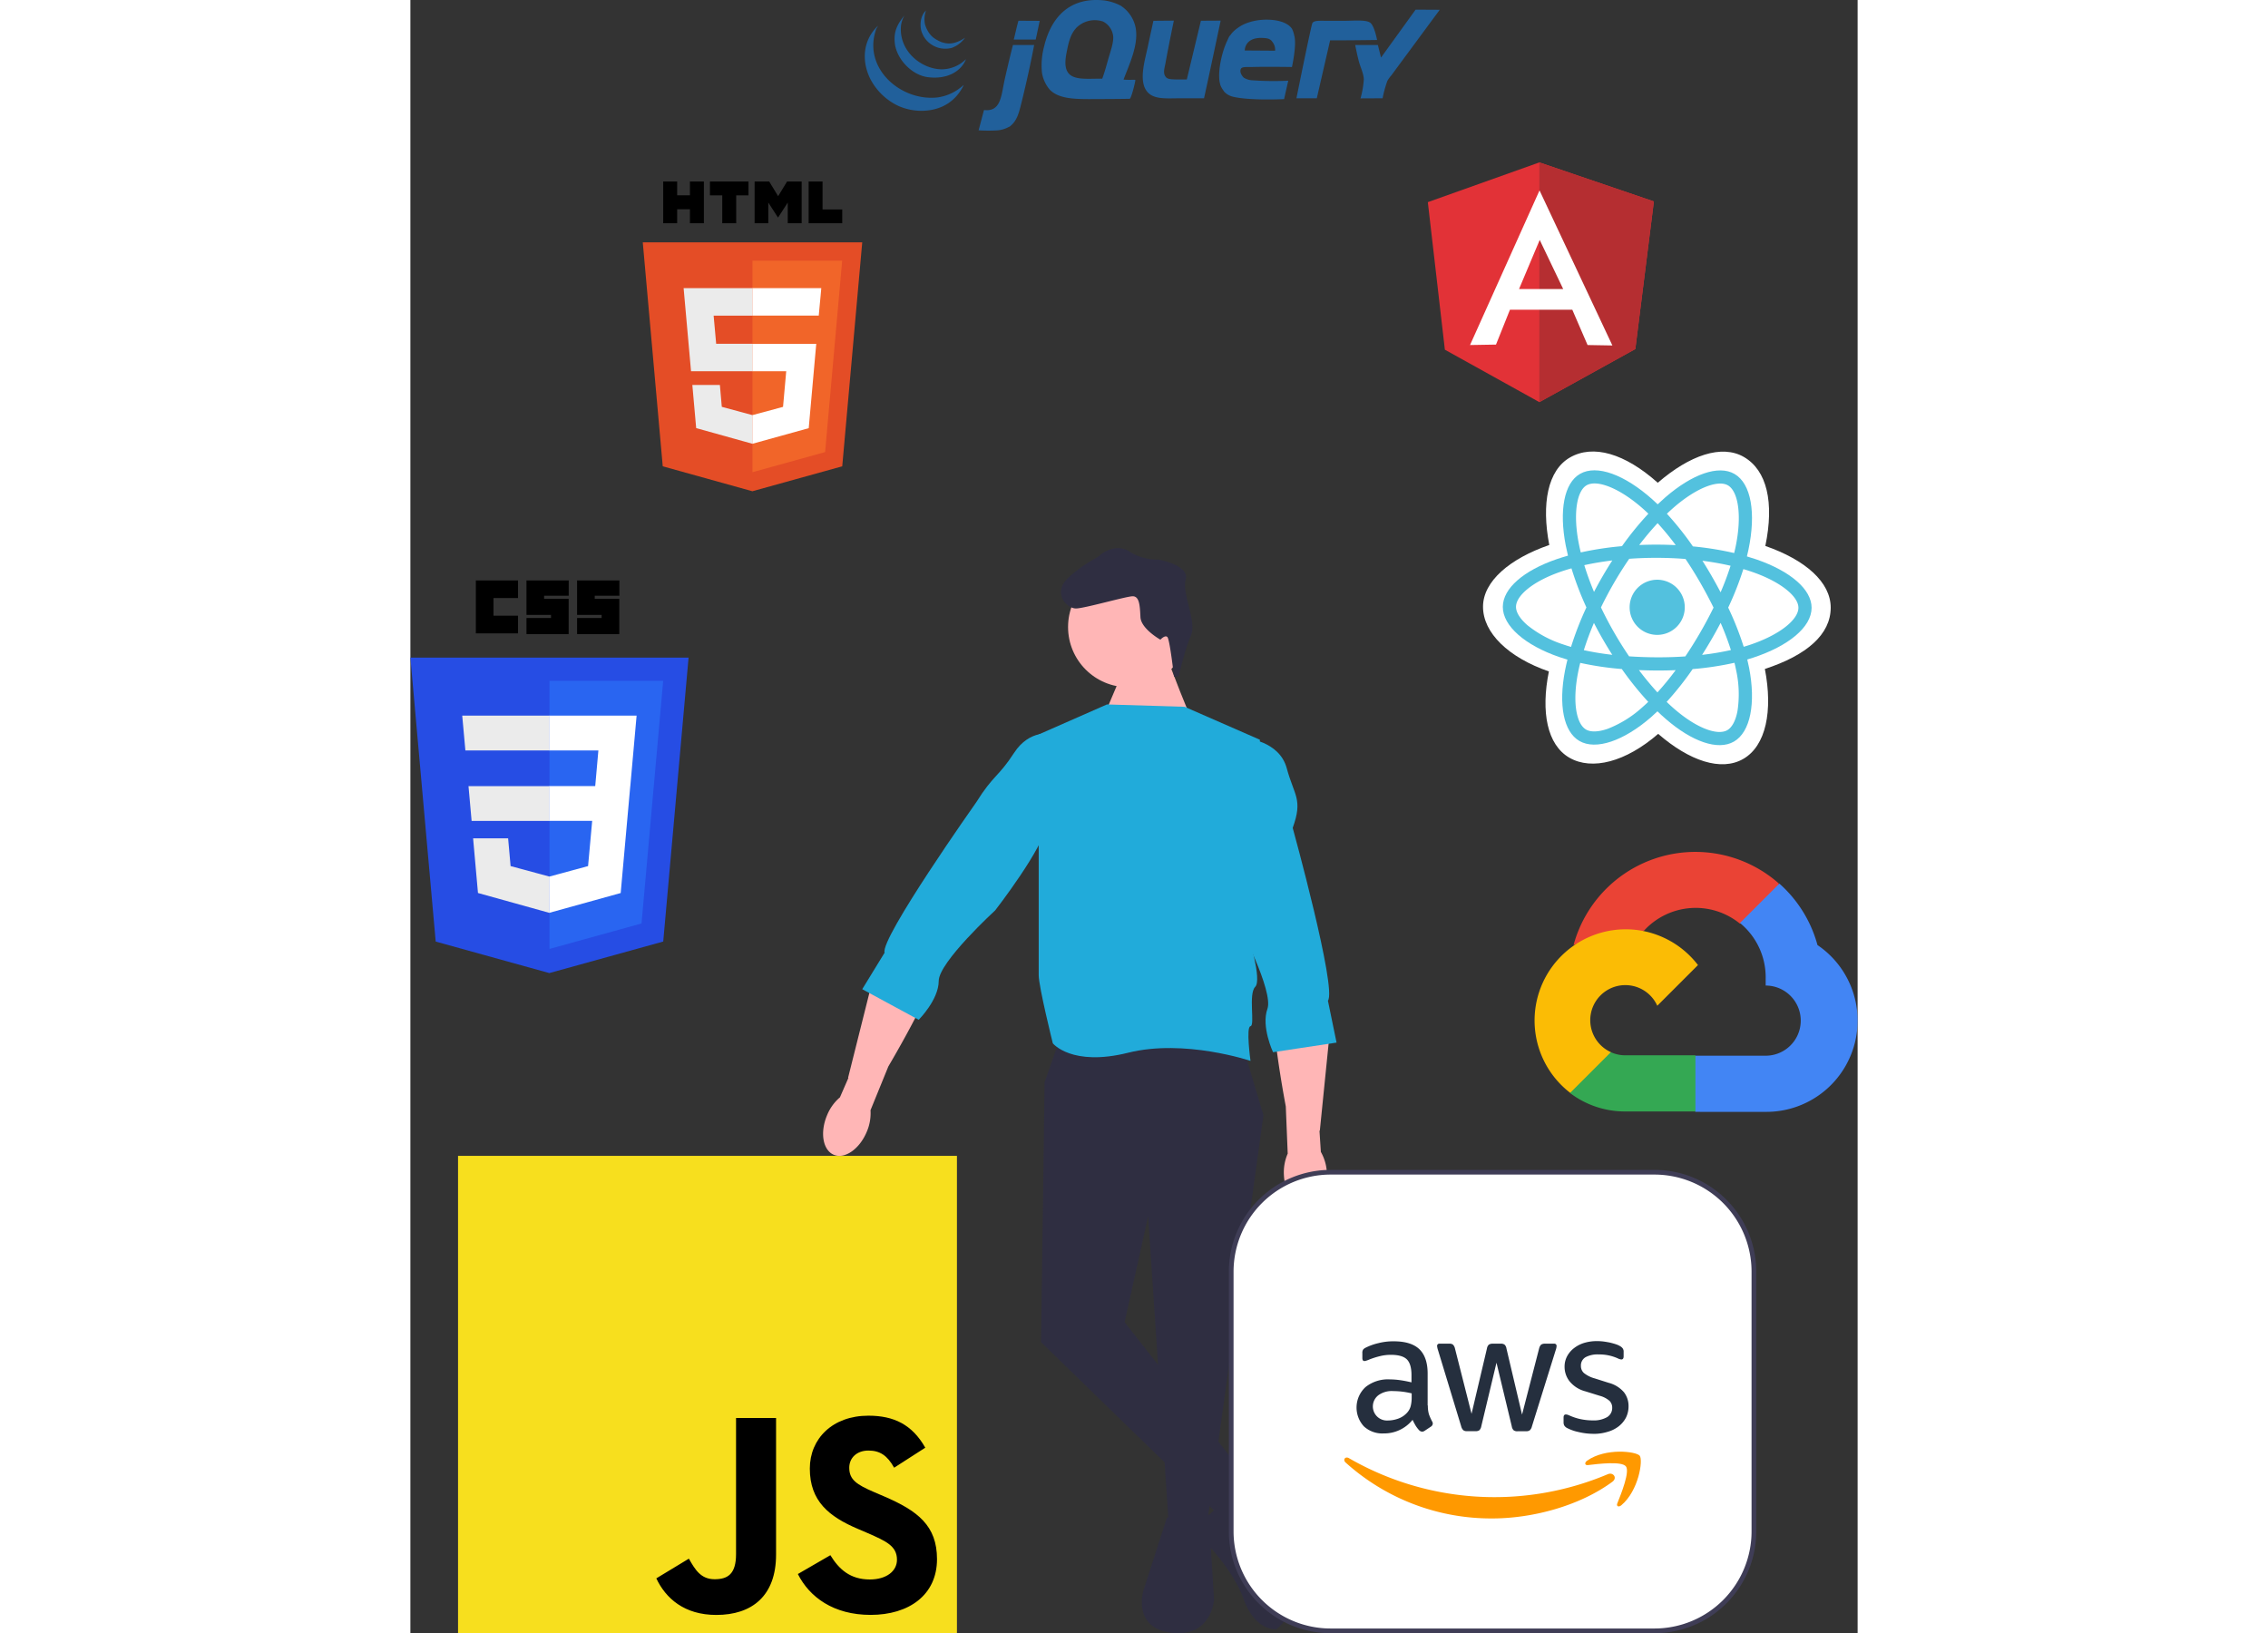 <svg
      xmlns="http://www.w3.org/2000/svg"
      width="486.05"
      height="350"
      viewBox="0 0 486.05 548.5"
    >
      <rect x="0" y="0" width="486.05" height="548.5" fill="#333333" stroke="none"/>
      <g
        id="Group_619"
        data-name="Group 619"
        transform="translate(-30.64 74.679)"
      >
        <path
          id="Path_6434"
          data-name="Path 6434"
          d="M420.736,275.668c-.79-.79-7.113-17.387-7.113-17.387l-15.016-.79-6.871,16.2,29,1.979Z"
          transform="translate(-127.7 -109.023)"
          fill="#ffb6b6"
        />
        <circle
          id="Ellipse_659"
          data-name="Ellipse 659"
          cx="20.213"
          cy="20.213"
          r="20.213"
          transform="translate(251.519 115.689)"
          fill="#ffb6b6"
        />
        <path
          id="Path_6435"
          data-name="Path 6435"
          d="M432,418.781l7.113,23.71L420.147,580.007H407.306l-6.917-103.532-7.9,35.565,40.306,51.371-10.274,11.855L364.43,518.757l1.186-87.33,4.742-13.435Z"
          transform="translate(-121.975 -142.677)"
          fill="#2f2e41"
        />
        <path
          id="Path_6436"
          data-name="Path 6436"
          d="M412.424,251.166l-1.579.078s-1.412-12.591-2.24-13.341-2.329.906-2.329.906-6.509-3.636-6.7-7.582-.35-7.1-2.718-6.988-15.632,3.935-18.789,4.091-8.166-5.137-2.874-10.145,9.951-6.82,10.7-7.649,5.692-4.237,10.008-1.284a17.979,17.979,0,0,0,9.842,2.68s10.378,1.862,9.033,6.676,3.857,14.053,1.723,18.906-4.075,13.652-4.075,13.652Z"
          transform="translate(-123.746 -98.66)"
          fill="#2f2e41"
        />
        <path
          id="Path_6437"
          data-name="Path 6437"
          d="M415.689,619.991l14.226,1.581,1.581,26.08s-.79,12.645-14.226,11.064-9.484-14.226-9.484-14.226Z"
          transform="translate(-130.952 -185.032)"
          fill="#2f2e41"
        />
        <path
          id="Path_6438"
          data-name="Path 6438"
          d="M438.946,595.989s10.274-4.742,11.855.79l3.161,11.064s0,11.065.79,11.855,15.806,21.339,2.371,32.4c0,0-7.113.79-11.064-10.274S430.252,619.7,430.252,619.7s-2.3-5.532,1.618-5.137,9.446-9.089,7.866-12.25A10.03,10.03,0,0,1,438.946,595.989Z"
          transform="translate(-135.636 -179.603)"
          fill="#2f2e41"
        />
        <path
          id="Path_6439"
          data-name="Path 6439"
          d="M275.38,445.5c-3.677-1.549-4.685-7.487-2.25-13.267a15.689,15.689,0,0,1,4.325-6.017l2.84-6.515-.1-.068,8.167-32.547a25,25,0,0,1,14.307-17.006c4.271-1.816,8.324-2.145,9.5,2.207,1.956,7.222-10.782,30.484-18.462,43.573l-5.983,14.682a15.691,15.691,0,0,1-1.282,7.3c-2.433,5.778-7.386,9.206-11.063,7.658h0Z"
          transform="translate(-102.552 -132.365)"
          fill="#ffb6b6"
        />
        <path
          id="Path_6440"
          data-name="Path 6440"
          d="M386.349,274.491l26.08.79,25.29,11.064-3.952,65.6s4.742,15.016,2.371,17.387,0,13-1.581,13.218,0,11.65,0,11.65-22.129-7.48-41.1-2.738-25.29-3.161-25.29-3.161-4.742-18.968-4.742-22.919V284.572l22.919-10.081Z"
          transform="translate(-121.765 -112.588)"
          fill="#21abda"
        />
        <path
          id="Path_6441"
          data-name="Path 6441"
          d="M352.051,286.825s-7.376-1.7-12.629,6.4-7,7.442-12.661,16.522c0,0-32.4,45.838-30.822,50.58l-7.508,12.25L307.4,382.849s6.718-6.718,6.718-13.04,18.968-23.71,18.968-23.71,16.6-21.339,17.387-29.242S352.051,286.825,352.051,286.825Z"
          transform="translate(-106.039 -115.043)"
          fill="#21abda"
        />
        <g
          id="Group_617"
          data-name="Group 617"
          transform="translate(374.113 180.395)"
        >
          <g
            id="Group_616"
            data-name="Group 616"
            transform="translate(34.091 31.028)"
          >
            <path
              id="Path_6444"
              data-name="Path 6444"
              d="M577.1,547.514h3.309l9.43-9.43.463-4a42.386,42.386,0,0,0-68.955,20.68,5.13,5.13,0,0,1,3.309-.2l18.86-3.11s.96-1.589,1.456-1.489a23.526,23.526,0,0,1,32.194-2.448Z"
              transform="translate(-508.261 -523.472)"
              fill="#ea4335"
            />
            <path
              id="Path_6445"
              data-name="Path 6445"
              d="M604.3,555.044A42.482,42.482,0,0,0,591.5,534.4l-13.236,13.235a23.526,23.526,0,0,1,8.637,18.662v2.349a11.779,11.779,0,0,1,0,23.558H563.341l-2.35,2.383v14.129l2.35,2.349H586.9a30.639,30.639,0,0,0,17.4-56.018h0Z"
              transform="translate(-509.292 -523.756)"
              fill="#4285f4"
            />
            <path
              id="Path_6446"
              data-name="Path 6446"
              d="M538.687,612.442h23.559v-18.86H538.687a11.705,11.705,0,0,1-4.864-1.059l-3.309,1.026-9.5,9.429-.827,3.309a30.474,30.474,0,0,0,18.5,6.154Z"
              transform="translate(-508.23 -525.268)"
              fill="#34a853"
            />
            <path
              id="Path_6447"
              data-name="Path 6447"
              d="M538.368,550.16a30.639,30.639,0,0,0-18.5,54.926l13.666-13.665a11.779,11.779,0,1,1,15.585-15.584l13.665-13.666a30.606,30.606,0,0,0-24.419-12.011Z"
              transform="translate(-507.911 -524.166)"
              fill="#fbbc05"
            />
          </g>
        </g>
        <g
          id="Group_618"
          data-name="Group 618"
          transform="translate(301.962 173.218)"
        >
          <path
            id="Path_6448"
            data-name="Path 6448"
            d="M474.429,466.333c3.984-.209,6.948-5.453,6.62-11.716a15.693,15.693,0,0,0-2.027-7.128l-.461-7.092.119-.03,3.364-33.387a25,25,0,0,0-7.686-20.852c-3.4-3.158-7.1-4.843-9.688-1.149-4.291,6.129-.2,32.334,2.578,47.252l.645,15.841a15.694,15.694,0,0,0-1.272,7.3c.327,6.261,3.823,11.167,7.807,10.958Z"
            transform="translate(-444.565 -308.532)"
            fill="#ffb6b6"
          />
          <path
            id="Path_6449"
            data-name="Path 6449"
            d="M448.722,288.807s11.481.781,14,10.093,5.5,10.385,2.008,20.049c0,0,14.923,54.115,11.827,58.039l2.9,14.071-21.329,3.227s-4.039-8.6-1.893-14.546-9.8-28.74-9.8-28.74-8.369-25.7-6.431-33.407,8.706-28.786,8.706-28.786h0Z"
            transform="translate(-439.725 -288.807)"
            fill="#21abda"
          />
        </g>
        <g
          id="Group_637"
          data-name="Group 637"
          transform="translate(372.348 -20.137)"
        >
          <path
            id="Path_6494"
            data-name="Path 6494"
            d="M704.136,144.334l37.456-13.345L780.056,144.1l-6.228,49.556L741.592,211.5,709.86,193.889Z"
            transform="translate(-704.136 -130.988)"
            fill="#e23237"
          />
          <path
            id="Path_6495"
            data-name="Path 6495"
            d="M808.653,144.1l-38.464-13.108v80.516l32.236-17.823,6.228-49.585Z"
            transform="translate(-732.734 -130.989)"
            fill="#b52e31"
          />
          <path
            id="Path_6496"
            data-name="Path 6496"
            d="M752.474,147.568,729.135,199.5l8.719-.148,4.686-11.714h20.937l5.131,11.863,8.333.148Zm.06,16.637,7.888,16.489H745.594l6.94-16.489Z"
            transform="translate(-714.959 -138.167)"
            fill="#fff"
          />
        </g>
        <g
          id="Group_638"
          data-name="Group 638"
          transform="translate(30.64 120.251)"
        >
          <path
            id="Path_6595"
            data-name="Path 6595"
            d="M245.236,410.863l-38.154-10.58-8.5-95.363h93.426l-8.51,95.349Z"
            transform="translate(-198.58 -278.993)"
            fill="#264de4"
          />
          <path
            id="Path_6596"
            data-name="Path 6596"
            d="M331.049,403.359l7.273-81.479H300.14v90.031Z"
            transform="translate(-253.42 -288.151)"
            fill="#2965f1"
          />
          <path
            id="Path_6597"
            data-name="Path 6597"
            d="M238.5,370.943l1.049,11.694h26.175V370.943Zm-2.107-23.673,1.063,11.694H265.72V347.27H236.37Zm29.327,54.048h-.051L252.641,397.8l-.833-9.329H240.046l1.638,18.364,23.958,6.666h.055Z"
            transform="translate(-218.986 -301.861)"
            fill="#ebebeb"
          />
          <path
            id="Path_6598"
            data-name="Path 6598"
            d="M246.38,248.56h14.164v5.925H252.3v5.925h8.244v5.925H246.38Zm17.021,0h14.164v5.152H269.3v1.03h8.244v11.85H263.378v-5.41h8.244v-1.03h-8.244V248.56Zm17.021,0h14.164v5.152H286.3v1.03h8.244v11.85H280.376v-5.41h8.244v-1.03h-8.244V248.56Z"
            transform="translate(-224.391 -248.56)"
          />
          <path
            id="Path_6599"
            data-name="Path 6599"
            d="M327.206,370.943l2.112-23.673H300v11.694h16.483l-1.062,11.961H300v11.694h14.4l-1.38,15.181L300,401.327v12.168l23.976-6.647.175-1.978,2.76-30.794.285-3.142Z"
            transform="translate(-253.345 -301.861)"
            fill="#fff"
          />
        </g>
        <g
          id="Group_639"
          data-name="Group 639"
          transform="translate(46.642 313.506)"
        >
          <path
            id="Path_6561"
            data-name="Path 6561"
            d="M585,276.09H752.558V436.4H585Z"
            transform="translate(-585 -276.09)"
            fill="#f7df1e"
          />
          <path
            id="Path_6562"
            data-name="Path 6562"
            d="M654.21,450.1l10.945-6.625c2.114,3.744,4.032,6.912,8.641,6.912,4.418,0,7.2-1.728,7.2-8.445v-45.7h13.439v45.883c0,13.918-8.152,20.254-20.064,20.254-10.75,0-16.989-5.57-20.157-12.287m47.519-1.44,10.94-6.336c2.88,4.706,6.625,8.151,13.249,8.151,5.57,0,9.119-2.782,9.119-6.625,0-4.608-3.647-6.239-9.782-8.929l-3.359-1.44c-9.695-4.125-16.129-9.309-16.129-20.254,0-10.081,7.679-17.76,19.678-17.76,8.543,0,14.673,2.978,19.1,10.749l-10.461,6.723c-2.3-4.13-4.8-5.761-8.641-5.761-3.935,0-6.434,2.495-6.434,5.761,0,4.032,2.494,5.663,8.255,8.152l3.359,1.44c11.412,4.891,17.858,9.885,17.858,21.118,0,12.1-9.505,18.721-22.281,18.721-12.5,0-20.542-5.978-24.455-13.727"
            transform="translate(-587.626 -308.199)"
          />
        </g>
        <g
          id="Group_640"
          data-name="Group 640"
          transform="translate(108.688 -13.727)"
        >
          <path
            id="Path_6587"
            data-name="Path 6587"
            d="M971.933,337.49,965.218,412.7l-30.183,8.372-30.1-8.372L898.23,337.49Z"
            transform="translate(-898.23 -317.045)"
            fill="#e44d26"
          />
          <path
            id="Path_6588"
            data-name="Path 6588"
            d="M981.86,422.487l24.389-6.759,5.728-64.278H981.86Z"
            transform="translate(-945.011 -324.854)"
            fill="#f16529"
          />
          <path
            id="Path_6589"
            data-name="Path 6589"
            d="M939.441,381.617h13.051V372.39H929.36l.22,2.476,2.269,25.424H952.5v-9.227h-12.21Zm2.1,23.287h-9.253l1.291,14.488,18.876,5.261h.044v-9.628h-.04l-10.276-2.776Z"
            transform="translate(-915.643 -336.567)"
            fill="#ebebeb"
          />
          <path
            id="Path_6590"
            data-name="Path 6590"
            d="M913.8,291.09h4.688v4.631h4.287V291.09h4.688v14.029h-4.688v-4.7h-4.287v4.7H913.8Zm19.828,4.653H929.5V291.09h12.946v4.653h-4.129v9.376h-4.684v-9.376h0ZM944.5,291.09h4.891l3.01,4.931,3.005-4.931H960.3v14.029h-4.671v-6.953l-3.225,4.988h-.08l-3.23-4.988v6.953H944.5Zm18.127,0h4.689v9.39h6.609v4.635H962.643V291.09Z"
            transform="translate(-906.939 -291.09)"
          />
          <path
            id="Path_6591"
            data-name="Path 6591"
            d="M981.79,400.285h11.359l-1.07,11.967-10.289,2.776v9.619l18.916-5.243.136-1.56,2.168-24.291.225-2.476H981.79V400.3Zm0-18.7v.022h22.287l.185-2.075.441-4.679.22-2.476H981.79v9.2Z"
            transform="translate(-944.972 -336.562)"
            fill="#fff"
          />
        </g>
        <g
          id="Group_641"
          data-name="Group 641"
          transform="translate(390.882 76.956)"
        >
          <path
            id="Path_6497"
            data-name="Path 6497"
            d="M770.2,431.336c-.028,8.819,8.557,17.078,22.119,21.762-2.754,13.64-.563,24.647,6.855,28.957,7.626,4.43,19.017,1.416,29.849-7.992,10.5,9.095,21.132,12.695,28.571,8.419,7.646-4.394,10-16.134,7.263-30.217,14.155-4.63,22.087-11.625,22.115-20.56.027-8.614-8.576-16.093-21.955-20.747,3.046-14.646.538-25.388-7.188-29.876-7.448-4.327-18.226-.61-28.94,8.655-11.085-9.9-21.734-12.951-29.481-8.5-7.469,4.292-9.631,15.486-6.956,29.4C779.319,415.164,770.224,422.756,770.2,431.336Z"
            transform="translate(-770.198 -379.238)"
            fill="#fff"
          />
          <path
            id="Path_6498"
            data-name="Path 6498"
            d="M864.239,417.5q-1.653-.573-3.335-1.063.283-1.133.523-2.275c2.566-12.259.945-22.146-4.687-25.417-5.4-3.137-14.258.088-23.218,7.836q-1.324,1.148-2.59,2.361-.842-.812-1.713-1.593c-9.339-8.345-18.715-11.878-24.362-8.633-5.414,3.112-7.045,12.4-4.806,24.03q.334,1.728.755,3.437c-1.329.373-2.613.771-3.842,1.195-10.991,3.793-18.022,9.77-18.042,15.993-.02,6.427,7.486,12.9,18.91,16.842q1.389.478,2.8.885-.465,1.838-.827,3.7c-2.2,11.416-.54,20.492,4.841,23.619,5.557,3.228,14.912-.042,24.037-7.967q1.082-.94,2.17-1.988,1.361,1.322,2.8,2.567c8.79,7.612,17.485,10.7,22.881,7.6,5.573-3.2,7.411-12.941,5.1-24.8q-.264-1.359-.613-2.774.986-.287,1.93-.6c11.9-3.9,19.657-10.245,19.677-16.758.019-6.245-7.2-12.308-18.387-16.2Z"
            transform="translate(-772.273 -381.207)"
            fill="#53c1de"
          />
          <path
            id="Path_6499"
            data-name="Path 6499"
            d="M862.951,447.623c-.567.186-1.15.365-1.744.539A103.969,103.969,0,0,0,856,435.008a103.909,103.909,0,0,0,5.088-12.93q1.59.466,3.08.983c9.586,3.333,15.425,8.237,15.413,12-.013,4.009-6.351,9.194-16.627,12.563Zm-4.286,8.426a37.515,37.515,0,0,1,.455,13.689c-.628,3.327-1.877,5.543-3.416,6.427-3.274,1.881-10.256-.6-17.772-7.109q-1.293-1.119-2.6-2.386a104.086,104.086,0,0,0,8.727-11.01,103.406,103.406,0,0,0,14.052-2.12q.313,1.281.553,2.511ZM815.53,475.711c-3.2,1.118-5.74,1.142-7.274.251-3.266-1.9-4.6-9.185-2.716-18.948q.336-1.731.768-3.441a104.183,104.183,0,0,0,13.969,2.067,107.808,107.808,0,0,0,8.867,11.027q-.968.931-1.981,1.813a37.518,37.518,0,0,1-11.632,7.231ZM800.66,447.4a37.535,37.535,0,0,1-12.075-6.464c-2.565-2.211-3.857-4.4-3.851-6.177.012-3.776,5.657-8.575,15.057-11.819q1.77-.608,3.573-1.112a106.275,106.275,0,0,0,5.013,13.113,107.864,107.864,0,0,0-5.159,13.267Q801.93,447.838,800.66,447.4Zm5.122-34.117c-1.918-9.967-.6-17.476,2.663-19.352,3.476-2,11.139.891,19.2,8.1.515.461,1.033.943,1.551,1.442a106.173,106.173,0,0,0-8.868,10.9,108.267,108.267,0,0,0-13.845,2.107q-.391-1.589-.7-3.2Zm44.7,11.187q-1.512-2.632-3.137-5.2c3.308.428,6.476.994,9.451,1.683a94.475,94.475,0,0,1-3.347,8.919Q852.018,427.145,850.481,424.472Zm-18.186-17.826a94.673,94.673,0,0,1,6.08,7.387q-6.124-.309-12.257-.042C828.141,411.34,830.213,408.878,832.295,406.645Zm-18.416,17.74q-1.534,2.642-2.944,5.354c-1.28-3.064-2.375-6.076-3.267-8.984,2.961-.653,6.118-1.184,9.407-1.584Q815.416,421.741,813.879,424.386Zm3.19,26.484a94.339,94.339,0,0,1-9.552-1.567c.925-2.954,2.063-6.023,3.39-9.145q1.4,2.722,2.923,5.375,1.556,2.707,3.238,5.336Zm15.168,12.618c-2.093-2.272-4.179-4.785-6.216-7.487q2.978.127,6.067.137,3.171.01,6.26-.119a94.189,94.189,0,0,1-6.112,7.47Zm21.219-23.355a94.148,94.148,0,0,1,3.454,9.134,94.009,94.009,0,0,1-9.679,1.618q1.653-2.6,3.2-5.267Q852.005,442.911,853.457,440.134Zm-6.856,3.26q-2.369,4.086-5,8.012c-3.077.21-6.257.313-9.5.3s-6.366-.121-9.388-.326q-2.673-3.931-5.043-8.056-2.357-4.1-4.4-8.37,2.061-4.255,4.437-8.346h0q2.374-4.089,5.054-7.989c3.085-.223,6.247-.335,9.444-.325s6.377.143,9.459.388q2.627,3.908,4.972,7.994t4.444,8.335q-2.091,4.269-4.483,8.38Zm9.3-49.443c3.466,2.014,4.791,10.094,2.576,20.679q-.218,1.034-.473,2.06a106.114,106.114,0,0,0-13.859-2.234,104.078,104.078,0,0,0-8.732-10.968q1.168-1.12,2.391-2.18C845.478,394.668,852.642,392.06,855.9,393.951Z"
            transform="translate(-773.655 -382.585)"
            fill="#fff"
          />
          <path
            id="Path_6500"
            data-name="Path 6500"
            d="M844.091,435.738a9.261,9.261,0,1,1-9.29,9.231,9.261,9.261,0,0,1,9.29-9.231"
            transform="translate(-785.56 -392.673)"
            fill="#53c1de"
          />
        </g>
        <g
          id="Group_642"
          data-name="Group 642"
          transform="translate(183.248 -74.679)"
        >
          <path
            id="Path_6489"
            data-name="Path 6489"
            d="M505.606,141.7l8.108.045s-15.074,20.426-16.3,22.091a9.492,9.492,0,0,0-1.315,1.841,41.082,41.082,0,0,0-1.578,5.786l-7.418.037a30.519,30.519,0,0,0,1.107-6.349c-.042-1.927-1.026-3.852-1.578-5.786-.558-1.957-1.315-5.786-1.315-5.786h7.627l1.052,4.208L505.605,141.7"
            transform="translate(-320.613 -138.459)"
            fill="#21609b"
          />
          <path
            id="Path_6490"
            data-name="Path 6490"
            d="M456.7,145.15c1.5.9,2.415,5.878,2.415,5.878s-7.829.115-12.09.115h-3.682L438.87,170.6h-6.837s4.255-21.149,5.26-24.983c.326-1.242,2.23-1.028,5.446-1.028h5.136c3.316,0,7.193-.424,8.823.558m-31.832,9.478a4.1,4.1,0,0,0-.723-2.7c-.8-1.233-1.538-1.52-3.642-1.586-5.941-.187-5.825,4.216-5.825,4.216Zm6.443-5.042c.871,3.141-.789,10.52-.789,10.52s-8.666-.145-13.412,0c-1.476.045-3.242-.16-3.682.526-.618.962.226,2.443.941,3.069a5.952,5.952,0,0,0,3,.875,99.39,99.39,0,0,0,11.915.126l-1.4,6.185s-11.394.572-17.094-.789a5.8,5.8,0,0,1-2.893-1.578c-.195-.21-.363-.5-.547-.744a6.919,6.919,0,0,1-.768-1.36c-1.3-3.469.153-10.114,1.578-13.675.165-.413.373-.936.592-1.381.273-.554.5-1.181.723-1.512.147-.229.329-.376.481-.592a8.848,8.848,0,0,1,.57-.723,10.838,10.838,0,0,1,1.841-1.578c2.375-1.778,6.672-3.159,11.834-2.63,1.944.2,4.879.894,6.312,2.893a8.83,8.83,0,0,1,.789,2.367Zm-31.361-5.018,6.63-.039S402.883,162.057,401,170.6h-7.627c-5.33,0-10.077.66-12.1-3.156-1.959-3.705-.089-9.8.789-13.938.621-2.93,1.928-8.918,1.928-8.918l6.869-.063s-1.941,9.323-2.749,13.978c-.289,1.667-.886,3.237-.263,4.47.592,1.173,1.42,1.257,3.944,1.315.8.019,3.419,0,3.419,0l4.734-19.724m-31.032,12.623c.694-2.466,1.707-5.141,1.578-7.364a6.322,6.322,0,0,0-3.419-5,8.761,8.761,0,0,0-8.942,2.1c-1.864,2.02-2.5,4.379-3.156,7.627-.491,2.411-.894,4.957,0,6.837,1.583,3.324,6.52,2.6,11.834,2.63.789-2.114,1.441-4.489,2.1-6.838Zm9.2-9.73c.757,5.507-2.148,11.585-4.15,16.87,2.041.184,3.829-.028,3.958.124.134.2-1.368,6.309-1.891,6.325-1.62.042-6.987.087-9.225.087-7.3,0-14.135.476-17.62-3.156a11.454,11.454,0,0,1-2.63-5.786,24.538,24.538,0,0,1,.789-8.941,27.062,27.062,0,0,1,2.63-6.838c3.069-5.357,8.408-9.333,17.357-8.415a16.667,16.667,0,0,1,5.786,1.841c.108.063.484.363.57.416A11.447,11.447,0,0,1,378.12,147.461ZM345.807,144.6c-.442,2.012-.883,4.292-1.349,6.28h-7.364c.57-2.2,1.007-4.395,1.578-6.312,2.356,0,4.547.031,7.135.031m-8.976,8.121h7.1c-.929,5.139-2.767,13.428-4.208,19.2-.9,3.611-1.5,6.246-3.945,8.152-.218.171-.344.09-.526.263a10.046,10.046,0,0,1-3.681,1.052,52.956,52.956,0,0,1-6.291-.021c.6-2.2,1.283-4.844,1.82-6.817,5.61.679,5.751-4.623,6.838-9.73.628-2.951,2.533-10.914,2.893-12.1"
            transform="translate(-287.058 -137.599)"
            fill="#21609b"
          />
          <path
            id="Path_6491"
            data-name="Path 6491"
            d="M310.122,168.436l-.152.394c-2.593,5.049-7.188,8.147-13.741,8.284a19.213,19.213,0,0,1-7.89-1.578,20.379,20.379,0,0,1-9.467-8.942c-2.712-5.252-3.2-12.558,2.437-18.014.087,0-.684,1.183-.6,1.183l-.155.5c-4.063,12.72,8.455,23.621,20.623,22.375a15.984,15.984,0,0,0,8.941-4.208"
            transform="translate(-276.916 -139.901)"
            fill="#21609b"
          />
          <path
            id="Path_6492"
            data-name="Path 6492"
            d="M305.412,162.243a11.643,11.643,0,0,0,8.153-3.419c-1.657,4.205-6.454,6.908-12.886,6.049-5.386-.721-10.517-6.141-11.045-11.571-.386-3.952.991-6.311,3.261-9.173a9.6,9.6,0,0,0-1.157,3.387c-.862,8.55,6.83,14.683,13.675,14.728"
            transform="translate(-279.569 -138.968)"
            fill="#21609b"
          />
          <path
            id="Path_6493"
            data-name="Path 6493"
            d="M315.574,151.191a9.6,9.6,0,0,1-4.426,3.411,8.432,8.432,0,0,1-9.468-3.837,11.842,11.842,0,0,1-.76-1.709c-.623-2.12-.337-5.326,1.523-6.985a8.732,8.732,0,0,0-.347,4.6,10.224,10.224,0,0,0,1.268,2.769A7.283,7.283,0,0,0,306.257,152a7.683,7.683,0,0,0,1.454.7c1.207.355,3.756,1.291,7.864-1.5"
            transform="translate(-281.887 -138.536)"
            fill="#21609b"
          />
        </g>
        <g
          id="Group_614"
          data-name="Group 614"
          transform="translate(305.521 318.213)"
        >
          <g id="Group_611" data-name="Group 611">
            <path
              id="Path_6429"
              data-name="Path 6429"
              d="M34.375,206.944h108.8a33.375,33.375,0,0,1,33.375,33.375V327.6a33.375,33.375,0,0,1-33.375,33.375H34.375A33.375,33.375,0,0,1,1,327.6V240.319a33.375,33.375,0,0,1,33.375-33.375Z"
              transform="translate(-0.21 -206.154)"
              fill="#fff"
            />
            <path
              id="Path_6430"
              data-name="Path 6430"
              d="M0,327.387V240.109a34.2,34.2,0,0,1,34.165-34.165h108.8a34.2,34.2,0,0,1,34.165,34.165v87.277a34.2,34.2,0,0,1-34.165,34.165H34.165A34.2,34.2,0,0,1,0,327.387ZM34.165,207.525A32.622,32.622,0,0,0,1.581,240.11v87.277a32.621,32.621,0,0,0,32.585,32.584h108.8a32.621,32.621,0,0,0,32.585-32.584V240.11a32.622,32.622,0,0,0-32.585-32.585Z"
              transform="translate(0 -205.944)"
              fill="#3f3d56"
            />
          </g>
          <g
            id="Group_613"
            data-name="Group 613"
            transform="translate(38.77 57.51)"
          >
            <path
              id="Path_6431"
              data-name="Path 6431"
              d="M78.215,300.341a10.022,10.022,0,0,0,.364,2.948,17.726,17.726,0,0,0,1.06,2.385,1.441,1.441,0,0,1,.232.762,1.311,1.311,0,0,1-.629.994l-2.087,1.391a1.588,1.588,0,0,1-.861.3,1.524,1.524,0,0,1-.994-.464,10.246,10.246,0,0,1-1.192-1.557c-.331-.563-.662-1.192-1.027-1.954a12.236,12.236,0,0,1-9.738,4.571,9.076,9.076,0,0,1-6.625-2.385,9.345,9.345,0,0,1,.563-13.183,12.05,12.05,0,0,1,8.115-2.584,26.231,26.231,0,0,1,3.511.265c1.226.166,2.484.431,3.809.729v-2.418c0-2.517-.53-4.273-1.557-5.3-1.06-1.027-2.849-1.524-5.4-1.524a15.067,15.067,0,0,0-3.577.431,26.4,26.4,0,0,0-3.577,1.126,9.512,9.512,0,0,1-1.159.431,2.033,2.033,0,0,1-.53.1c-.464,0-.7-.331-.7-1.027v-1.623a2.1,2.1,0,0,1,.232-1.159,2.479,2.479,0,0,1,.927-.7,19.056,19.056,0,0,1,4.174-1.49,20.078,20.078,0,0,1,5.167-.629c3.942,0,6.823.894,8.678,2.683,1.822,1.789,2.749,4.5,2.749,8.148v10.732h.066Zm-13.448,5.035a10.732,10.732,0,0,0,3.412-.6,7.382,7.382,0,0,0,3.147-2.12,5.258,5.258,0,0,0,1.126-2.12,11.891,11.891,0,0,0,.331-2.882v-1.391a27.657,27.657,0,0,0-3.047-.563,24.957,24.957,0,0,0-3.114-.2,7.636,7.636,0,0,0-4.935,1.325,4.732,4.732,0,0,0,3.08,8.546h0Zm26.6,3.577a1.848,1.848,0,0,1-1.259-.331,2.7,2.7,0,0,1-.7-1.292l-7.784-25.6a5.8,5.8,0,0,1-.3-1.325.727.727,0,0,1,.795-.828H85.37a1.836,1.836,0,0,1,1.292.331,2.711,2.711,0,0,1,.662,1.292l5.565,21.928L98.056,281.2a2.324,2.324,0,0,1,.629-1.292,2.279,2.279,0,0,1,1.325-.331h2.65a1.994,1.994,0,0,1,1.325.331,2.232,2.232,0,0,1,.629,1.292l5.234,22.193,5.73-22.193a2.842,2.842,0,0,1,.663-1.292,2.161,2.161,0,0,1,1.292-.331h3.081a.736.736,0,0,1,.828.828,3.3,3.3,0,0,1-.066.53,4.709,4.709,0,0,1-.232.828l-7.983,25.6a2.541,2.541,0,0,1-.7,1.292,2.12,2.12,0,0,1-1.259.331h-2.849a1.993,1.993,0,0,1-1.325-.331,2.349,2.349,0,0,1-.629-1.325l-5.134-21.365-5.1,21.332a2.585,2.585,0,0,1-.629,1.325,2.053,2.053,0,0,1-1.325.331H91.365Zm42.564.894a21.917,21.917,0,0,1-5.1-.6,15.073,15.073,0,0,1-3.809-1.325,2.385,2.385,0,0,1-1.027-.928,2.337,2.337,0,0,1-.2-.927v-1.689c0-.7.265-1.027.762-1.027a1.875,1.875,0,0,1,.6.1c.2.066.5.2.828.331a18.018,18.018,0,0,0,3.644,1.159,19.9,19.9,0,0,0,3.942.4,8.937,8.937,0,0,0,4.836-1.093,3.567,3.567,0,0,0,1.722-3.147,3.226,3.226,0,0,0-.894-2.319,8.311,8.311,0,0,0-3.345-1.722l-4.8-1.491a10.1,10.1,0,0,1-5.3-3.378,7.893,7.893,0,0,1-1.656-4.8,7.371,7.371,0,0,1,.894-3.677A8.517,8.517,0,0,1,127.4,281a10.511,10.511,0,0,1,3.445-1.722,14.435,14.435,0,0,1,4.174-.563,16.608,16.608,0,0,1,2.219.133c.762.1,1.457.232,2.153.364.662.165,1.292.331,1.888.53a7.23,7.23,0,0,1,1.391.6,2.864,2.864,0,0,1,.994.828,1.785,1.785,0,0,1,.3,1.093v1.557c0,.7-.265,1.06-.762,1.06a3.447,3.447,0,0,1-1.259-.4,15.155,15.155,0,0,0-6.36-1.292,8.549,8.549,0,0,0-4.405.927,3.2,3.2,0,0,0-1.557,2.948,3.128,3.128,0,0,0,.994,2.352,9.9,9.9,0,0,0,3.644,1.822l4.7,1.491a10.074,10.074,0,0,1,5.134,3.18,7.5,7.5,0,0,1,1.524,4.637,8.515,8.515,0,0,1-.861,3.842,8.91,8.91,0,0,1-2.418,2.915,10.677,10.677,0,0,1-3.677,1.855,15.75,15.75,0,0,1-4.737.7Z"
              transform="translate(-50.149 -278.712)"
              fill="#252f3e"
            />
            <g
              id="Group_612"
              data-name="Group 612"
              transform="translate(0 37.129)"
            >
              <path
                id="Path_6432"
                data-name="Path 6432"
                d="M139.1,336.32c-10.9,8.049-26.731,12.322-40.345,12.322A72.988,72.988,0,0,1,49.5,329.861c-1.027-.927-.1-2.186,1.126-1.457a97.825,97.825,0,0,0,86.883,5.4c1.822-.828,3.379,1.192,1.59,2.517h0Z"
                transform="translate(-49.057 -326.215)"
                fill="#f90"
                fillRule="evenodd"
              />
              <path
                id="Path_6433"
                data-name="Path 6433"
                d="M165.106,330.63c-1.391-1.789-9.208-.861-12.753-.431-1.06.132-1.226-.8-.265-1.491,6.227-4.372,16.462-3.114,17.655-1.656,1.192,1.491-.331,11.726-6.161,16.628-.894.762-1.756.364-1.358-.629,1.325-3.279,4.273-10.666,2.882-12.421Z"
                transform="translate(-70.528 -325.692)"
                fill="#f90"
                fillRule="evenodd"
              />
            </g>
          </g>
        </g>
      </g>
    </svg>
